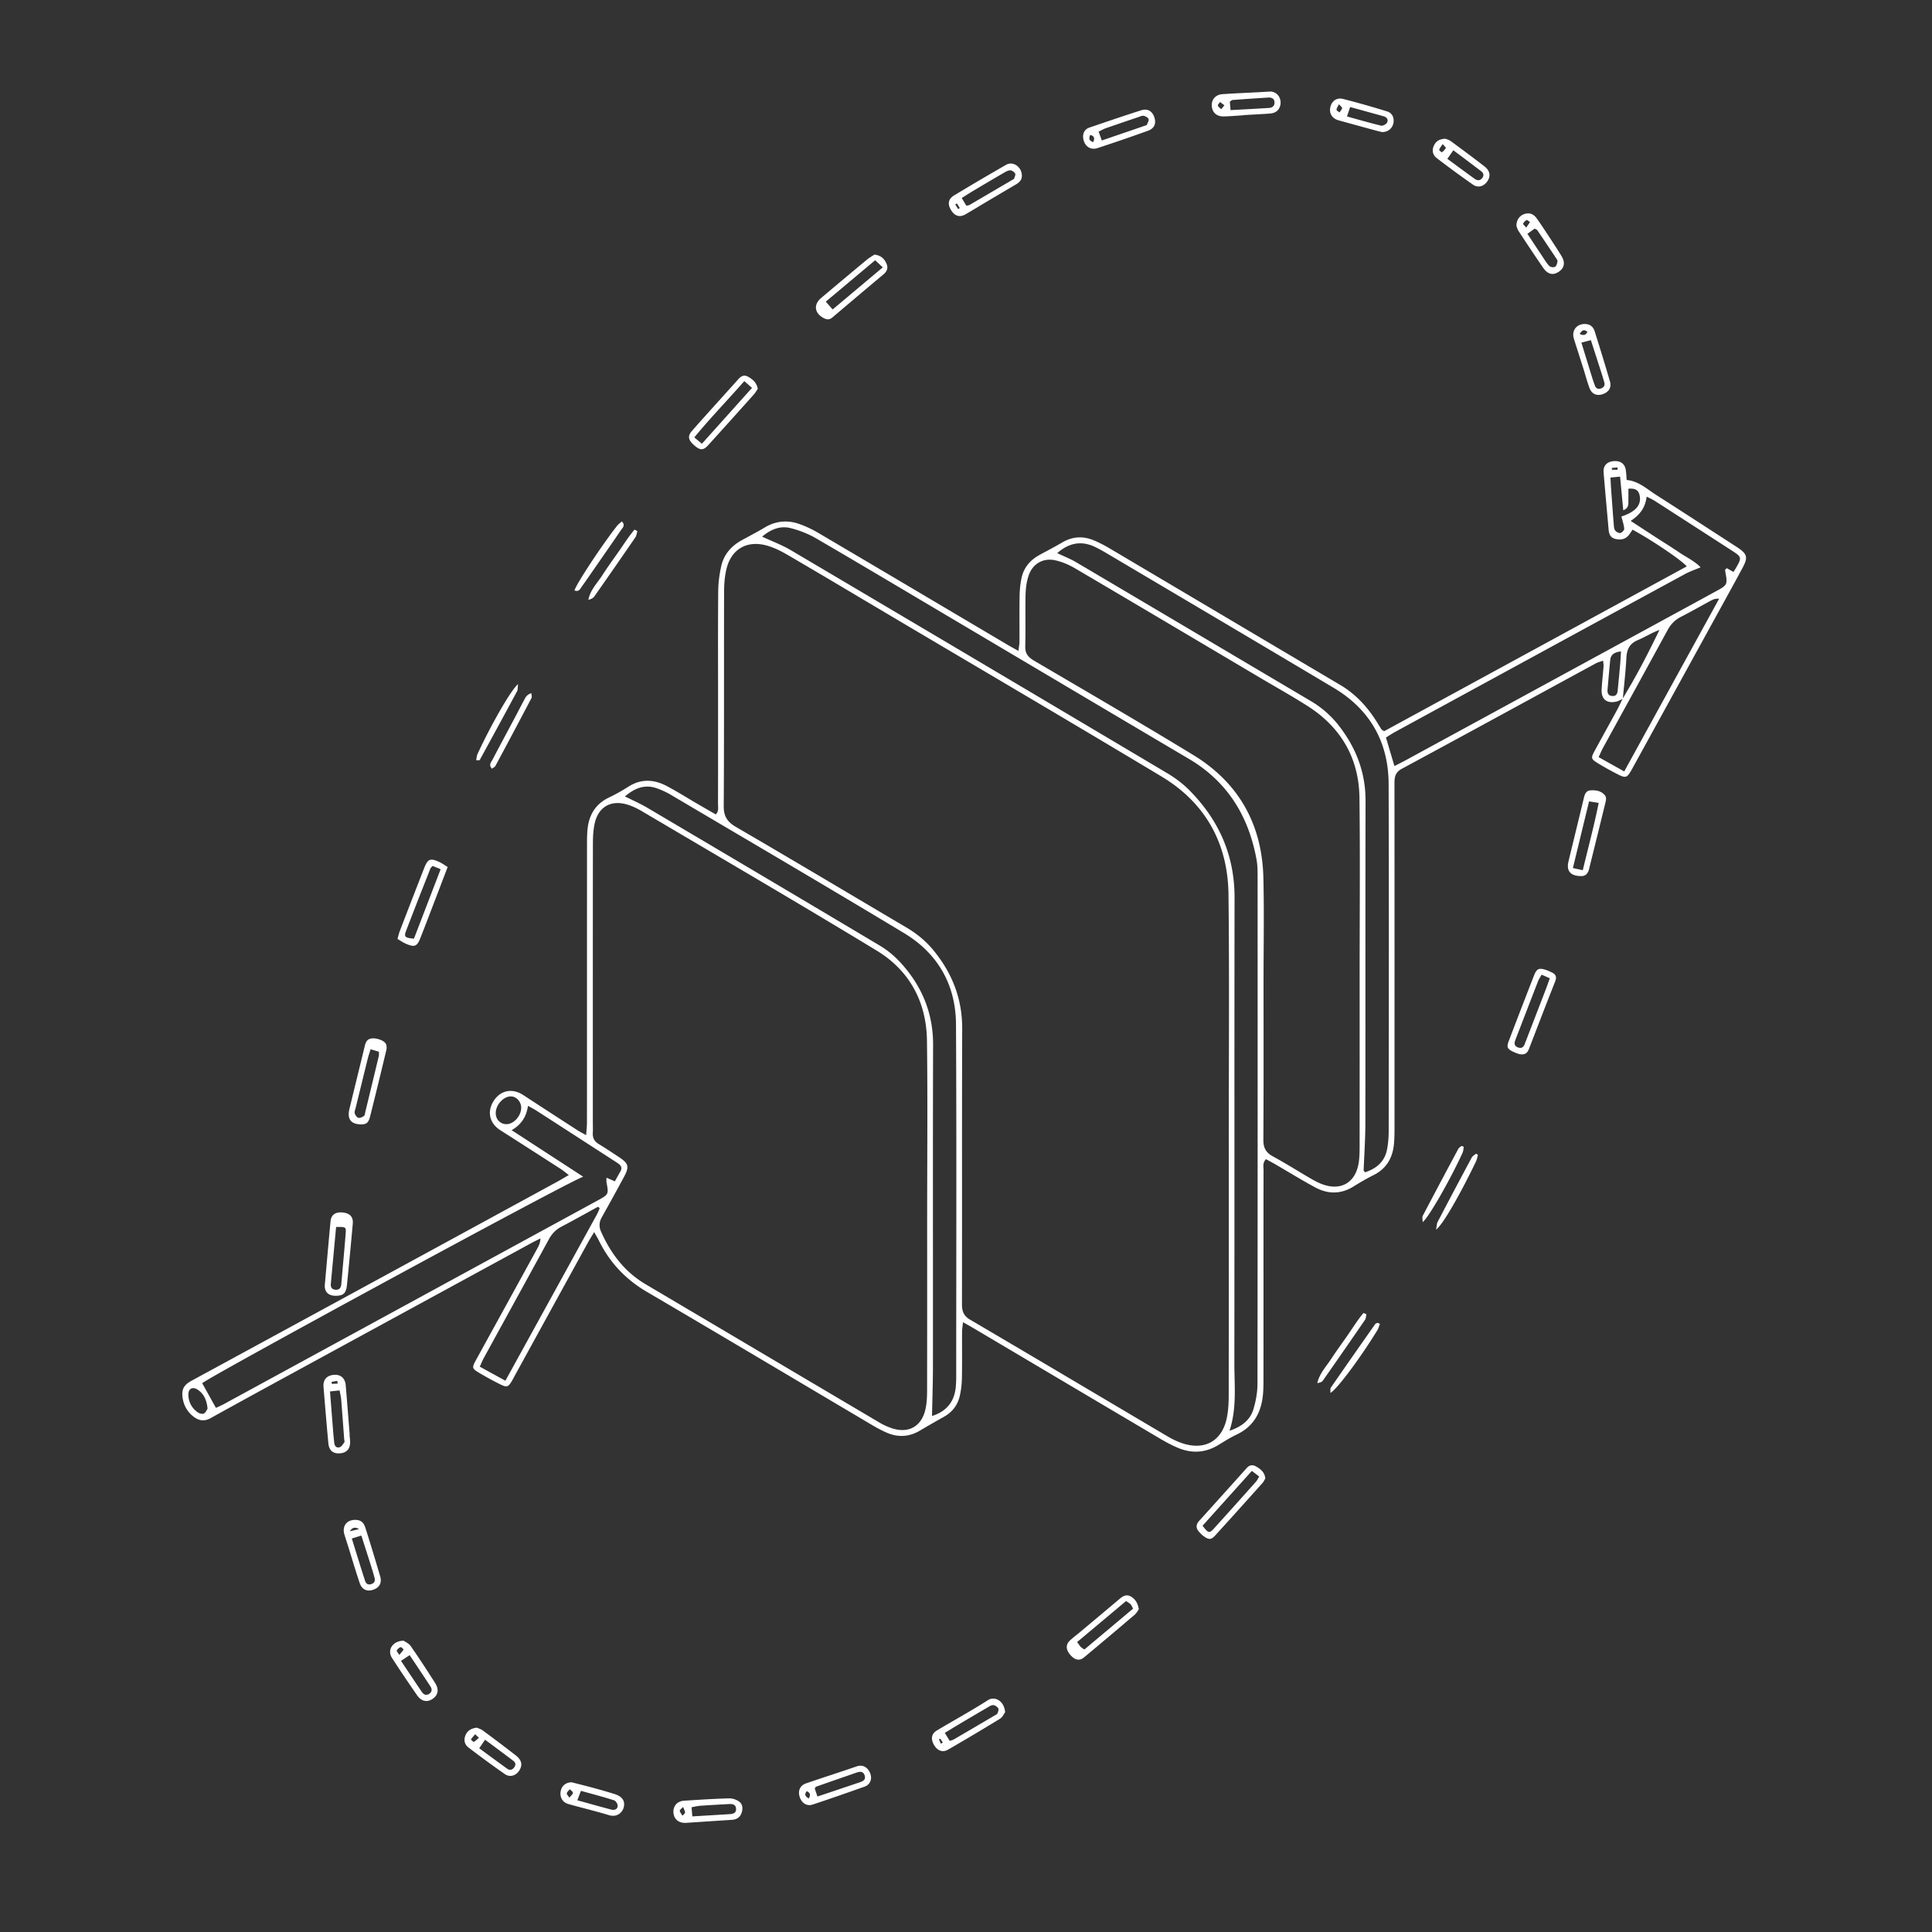 <svg xmlns="http://www.w3.org/2000/svg" width="550" height="550" fill="none" viewBox="0 0 550 550">
    <rect x="0" y="0" width="550" height="550" fill="#333333" stroke="none"/>
    <path fill="#fff" fill-rule="evenodd" d="M354.044 32.81c-.562.035-1.123.076-1.685.116-1.343.097-2.686.194-4.03.217-1.932.032-3.174-1.091-3.346-2.846-.185-1.853.98-3.345 3.005-3.489 2.357-.165 4.717-.281 7.077-.397a382.96 382.96 0 0 0 6.256-.34c2.698-.177 3.969 2.754 2.817 4.78-.615 1.078-1.628 1.41-2.747 1.488-1.791.123-3.584.222-5.375.32l-1.972.11v.043m-.93-1.616h-.011l-.001.001h-.009l-.012.001h-.005l-2.755.15c-.07-.752-.121-1.331-.169-1.86l-.003-.04-.045-.502c.105-.07.199-.145.287-.215.171-.137.317-.254.471-.264 3.358-.25 6.716-.476 10.074-.69 1.013-.065 1.866.218 1.894 1.423.025 1.013-.684 1.472-1.582 1.53-2.662.17-5.325.314-8.132.466h-.002m-4.552-1.225c-.495-.368-.872-.65-1.248-.933l-.002-.002a4.202 4.202 0 0 1-.249.34c-.202.257-.404.514-.35.69.087.282.355.507.624.733.113.096.227.191.327.291l.349-.434.008-.01.008-.01.008-.01.525-.655m-40.229 8.844c.013-1.042.525-2.062 1.8-2.497l1.157-.394h.001c4.521-1.543 9.038-3.083 13.59-4.526 1.861-.59 3.21.283 3.772 2.107.516 1.681-.041 3.067-1.821 3.707a495.293 495.293 0 0 1-14.452 4.96c-2.14.698-3.985-.807-4.051-3.357h.004m5.326 1.172 4.227-1.445.005-.002.018-.006.009-.003a7151.34 7151.34 0 0 0 8.173-2.797h.002c.16-.053.356-.117.399-.228a9.17 9.17 0 0 1 .179-.393c.206-.433.424-.89.305-1.21-.168-.439-.873-.832-1.406-.935-.365-.068-.78.093-1.183.25h-.001c-.127.05-.252.099-.374.14l-.293.098a795.711 795.711 0 0 0-8.961 3.063c-.437.154-.854.368-1.305.6l-.001.002-.003.001c-.22.114-.449.231-.692.348.295.816.529 1.464.902 2.513v.004m-3.296-1.57c-.48 1.05-.304 1.66.852 2.042.439-1.05.41-1.718-.852-2.042M289.186 52.52c.984-.582 1.772-1.288 1.722-2.563-.045-2.43-2.509-4.173-4.473-3.05a789.098 789.098 0 0 0-14.817 8.717c-1.702 1.025-1.923 2.464-.865 4.194 1.049 1.714 2.46 2.144 4.116 1.189a221.018 221.018 0 0 0 3.65-2.169h.001l.001-.001h.001c.734-.443 1.469-.886 2.206-1.323 2.032-1.204 4.066-2.404 6.101-3.603l2.357-1.391m-14.08 6.05c.151-.038.285-.065.405-.088.218-.043.389-.076.531-.16 4.006-2.338 8.007-4.687 12.009-7.036.055-.033.117-.066.179-.099.199-.104.406-.214.469-.373l.042-.105c.182-.454.419-1.041.24-1.33-.274-.447-.955-.918-1.43-.894-.62.034-1.242.398-1.821.736l-.16.093a780.988 780.988 0 0 0-8.228 4.846c-.793.47-1.573.96-2.399 1.48h-.001l-.001.001h-.002l-.008.006-.002.001c-.371.233-.751.472-1.146.718l.448.747c.323.539.601 1.003.875 1.457m-2.755-.616.066-.043v.004l.407.652.409.656c-.099.061-.197.124-.294.187l-.067.043-.048.03-.062.04-.82-1.308.238-.152.171-.11m-20.028 17.01c-.611-1.308-1.497-2.255-3.399-2.485-.158.105-.338.218-.532.34-.502.315-1.098.688-1.633 1.132a2185.906 2185.906 0 0 0-11.425 9.555h-.001l-1.509 1.269c-2.292 1.919-2.005 4.354.664 5.78.877.468 1.652.526 2.489-.188a2770.7 2770.7 0 0 1 13.704-11.568l.846-.711c1.03-.861 1.386-1.858.796-3.124m-17.149 11.014-.092-.104 7.721-6.474.059-.05.085-.07 6.198-5.198 1.002.942.011.01 1.148 1.082-14.272 11.98c-.668-.763-1.163-1.325-1.86-2.118m226.198 113.252c.171-.084.342-.168.514-.245-.126.261-.25.523-.374.784v.002h-.001v.002l-.001.001v.002h-.001v.002a44.498 44.498 0 0 1-1.131 2.273c-.982 1.805-1.974 3.605-2.965 5.404l-.004.006c-1.161 2.109-2.323 4.217-3.468 6.333-1.087 2.005-1.021 2.279.926 3.477a78.631 78.631 0 0 0 4.76 2.685c3.42 1.796 3.436 1.78 5.343-1.685 9.238-16.789 18.473-33.583 27.708-50.376l.06-.109.06-.109.097-.176a615.398 615.398 0 0 0 3.128-5.765c1.681-3.124 1.439-4.018-1.599-6.023l-.028-.018-.04-.025-.047-.031-.115-.073c-2.201-1.423-4.4-2.849-6.6-4.275l-.005-.003-.002-.001v-.001c-5.365-3.477-10.731-6.955-16.123-10.394-.595-.38-1.176-.789-1.757-1.197-2.003-1.41-4.008-2.822-6.628-3.051l-.029-.386-.012-.171-.024-.342v-.003a31.335 31.335 0 0 0-.156-1.759c-.246-1.898-1.435-2.837-3.391-2.71-1.951.127-3.107 1.263-2.956 3.153.259 3.241.549 6.477.84 9.713v.009l.001.001v.009l.001.001v.008c.197 2.196.394 4.392.581 6.589.111 1.3.545 2.325 1.907 2.661 1.406.345 2.738.189 3.751-.98.301-.348.556-.736.807-1.117l.001-.001v-.001c.119-.179.236-.357.356-.529 5.494 2.985 13.85 8.602 15.433 10.451L442.8 181.603l-1.62.882-.317.173c-15.644 8.52-31.256 17.024-46.823 25.501-.183-.121-.325-.205-.436-.271-.178-.106-.276-.163-.331-.249a47.203 47.203 0 0 1-.823-1.313 66.75 66.75 0 0 0-.477-.774c-2.693-4.309-6.035-7.958-10.463-10.578-10.939-6.47-21.872-12.948-32.806-19.426-10.934-6.478-21.868-12.956-32.806-19.426-1.485-.877-3.026-1.689-4.621-2.341-3.046-1.242-6.027-1.045-8.913.66-1.402.83-2.842 1.603-4.282 2.375-.728.391-1.457.782-2.18 1.18-2.603 1.435-4.428 3.542-5.072 6.462-.369 1.676-.537 3.419-.57 5.137-.048 2.7-.043 5.401-.037 8.103v.006c.003 1.67.006 3.34-.004 5.011-.002.485-.073.973-.157 1.553v.002c-.045.311-.093.649-.138 1.028-.259-.145-.501-.279-.731-.406l-.414-.229-.001-.001a63.196 63.196 0 0 1-1.83-1.033l-12.982-7.684-.122-.072c-13.584-8.041-27.169-16.083-40.77-24.097-1.792-1.053-3.707-1.98-5.671-2.652-3.345-1.14-6.621-.812-9.721 1.053-1.552.93-3.148 1.789-4.743 2.647-.571.307-1.142.614-1.71.924-3.034 1.657-5.178 4.088-5.921 7.475-.504 2.296-.828 4.674-.848 7.019-.067 7.741-.057 15.48-.048 23.22v.013c.003 2.734.007 5.467.007 8.202-.002 2.998-.001 5.997-.001 8.995.001 6.752.001 13.503-.016 20.254 0 .179.011.363.023.549.047.783.096 1.611-.662 2.37l-.769-.442-.898-.516-.004-.002-.041-.024-.048-.027-.005-.003-.002-.001-.01-.006c-1.243-.714-2.471-1.419-3.693-2.132a254.59 254.59 0 0 1-2.659-1.579l-.002-.001c-1.93-1.155-3.859-2.311-5.846-3.356-3.62-1.903-7.282-2.12-10.902.197a50.16 50.16 0 0 1-5.486 3.066c-3.735 1.772-5.637 4.769-6.105 8.754-.168 1.443-.184 2.911-.184 4.366-.008 15.765-.008 31.525-.008 47.29l.001 8.064v.001c.001 8.063.003 16.127-.01 24.19-.002.679-.058 1.358-.123 2.145-.034.411-.07.851-.102 1.335-.404-.228-.755-.421-1.07-.594a23.923 23.923 0 0 1-1.468-.849l-1.256-.813-.028-.018-.016-.01-.006-.004c-4.689-3.035-9.378-6.069-14.049-9.13-3.14-2.058-6.527-1.386-8.482 1.734-1.903 3.038-1.112 6.322 1.931 8.262a3885.135 3885.135 0 0 1 17.252 11.07c.441.285.857.61 1.38 1.019.26.204.546.428.875.678a162.973 162.973 0 0 0-1.247.727l-.001.001c-.732.428-1.379.807-2.036 1.166a69840.976 69840.976 0 0 1-50.401 27.454c-17.921 9.754-35.85 19.5-53.78 29.245-2.074 1.132-2.796 2.37-2.505 4.65.304 2.374 1.435 4.317 3.379 5.715 1.447 1.037 2.952 1.169 4.6.254a3419.93 3419.93 0 0 1 21.8-11.964c19.628-10.702 39.263-21.398 58.896-32.093l10.463-5.7c.63-.345 1.272-.665 1.915-.984.282-.14.564-.28.845-.423-.054 1.206-.427 2.001-.849 2.772a41492.12 41492.12 0 0 1-9.61 17.484l-.004.007-.028.051c-2.624 4.771-5.247 9.543-7.869 14.315-1.189 2.169-1.161 2.407.955 3.661a88.527 88.527 0 0 0 5.998 3.268c1.89.927 2.218.767 3.289-1.009.184-.304.349-.619.514-.934.089-.169.177-.337.269-.505l3.696-6.729a81157.453 81157.453 0 0 1 17.234-31.356c.309-.56.644-1.106 1.039-1.748v-.001l.001-.001c.202-.329.42-.684.658-1.079.196.352.372.661.534.944l.001.002c.324.568.586 1.029.822 1.502 3.071 6.212 7.564 10.992 13.595 14.53 14.643 8.589 29.245 17.249 43.847 25.909l.008.004.007.005.007.004.008.004.007.005.034.02c6.767 4.013 13.534 8.026 20.305 12.032 1.332.787 2.702 1.525 4.116 2.14 3.223 1.398 6.38 1.214 9.43-.586a346.86 346.86 0 0 1 6.872-3.953c2.365-1.324 3.886-3.325 4.485-5.92.385-1.673.574-3.415.607-5.133.054-2.741.048-5.483.042-8.227-.003-1.631-.006-3.262.003-4.893.003-.507.064-1.015.141-1.65.04-.325.084-.684.125-1.093.503.288.963.548 1.394.793.804.456 1.51.855 2.206 1.269l13.585 8.051a34881.809 34881.809 0 0 0 39.092 23.146c1.644.968 3.346 1.878 5.109 2.591 3.866 1.566 7.65 1.329 11.27-.865l.107-.064.244-.15.39-.238c1.466-.897 2.935-1.795 4.479-2.529 4.895-2.316 7.068-6.355 7.527-11.521.123-1.357.132-2.73.132-4.095.009-7.364.009-14.725.008-22.087v-5.523l-.001-7.381c-.003-8.2-.005-16.399.017-24.599.001-.202-.012-.409-.024-.619-.052-.854-.107-1.758.725-2.587l.824.449.004.002c.607.33 1.204.654 1.792.996 1.238.718 2.469 1.447 3.701 2.176 2.532 1.499 5.064 2.998 7.652 4.397 3.616 1.955 7.298 2.013 10.91-.23 1.857-1.152 3.748-2.263 5.703-3.235 3.723-1.849 5.478-4.949 5.843-8.93.154-1.664.153-3.342.152-5.015v-.446c.008-32.345.012-64.69-.013-97.035 0-1.816.144-3.214 2.083-4.26 13.04-7.031 26.046-14.118 39.054-21.204a25318.59 25318.59 0 0 1 16.181-8.812c.388-.211.815-.349 1.296-.505.247-.079.509-.164.787-.265.021.263.047.489.07.69.042.375.074.663.053.945-.067.87-.149 1.74-.23 2.609v.009a102.49 102.49 0 0 0-.319 3.914c-.152 2.734 1.381 4.063 4.054 3.522.474-.095.921-.314 1.368-.534m11.035-19.905c-3.217 6.696-6.593 13.196-10.415 19.461.102-1.11.213-2.22.324-3.33.271-2.725.543-5.451.681-8.185.124-2.423.923-4.067 3.264-5.051.897-.378 1.765-.823 2.642-1.272 1.126-.577 2.267-1.162 3.504-1.623M349.801 326.268c0-7.073.017-14.146.034-21.218v-.009c.041-16.794.082-33.588-.108-50.379-.164-14.514-6.507-26.064-19.053-33.6-18.083-10.859-36.247-21.591-54.409-32.322l-.003-.002-.004-.002-.004-.003-.004-.002-.004-.002-.004-.003-.004-.002-.003-.002-.004-.002-.004-.003-.004-.002-.004-.002-.004-.003-.003-.002-.004-.002c-7.465-4.411-14.93-8.821-22.388-13.24-2.621-1.553-5.24-3.109-7.859-4.664l-.003-.002c-7.248-4.306-14.496-8.611-21.777-12.857-1.948-1.136-4.051-2.177-6.22-2.727-5.531-1.394-9.819 1.242-11.156 6.777-.508 2.1-.664 4.326-.672 6.495-.019 7.733-.019 15.467-.019 23.2v.019c.001 12.575.001 25.151-.08 37.727-.02 2.961.988 4.523 3.502 5.986 11.228 6.534 22.403 13.156 33.578 19.778l.022.013c4.96 2.94 9.921 5.879 14.886 8.811 2.932 1.734 5.535 3.846 7.696 6.478 5.326 6.486 8.229 13.796 8.2 22.324-.054 15.044-.052 30.087-.049 45.131.002 11.103.004 22.206-.017 33.311 0 2.009.468 3.329 2.341 4.428a11976.01 11976.01 0 0 1 36.397 21.5l.036.022.036.021c6.584 3.9 13.168 7.799 19.755 11.691 1.246.738 2.579 1.386 3.944 1.862 6.63 2.304 11.681-.595 12.956-7.483.361-1.956.467-3.981.471-5.978.026-18.606.024-37.212.022-55.82v-.014l-.001-15.227zm-85.858 20.238c0-5.003.014-10.007.029-15.011v-.002c.034-11.758.068-23.516-.087-35.27-.147-10.959-4.928-19.905-14.284-25.592-16.617-10.096-33.37-19.962-50.124-29.829-5.536-3.26-11.072-6.52-16.604-9.789-1.398-.828-2.907-1.575-4.461-2.017-4.551-1.288-8.031.725-9.093 5.321-.443 1.927-.529 3.969-.533 5.962-.026 20.687-.024 41.374-.022 62.059l.001 16.915c0 .349.006.697.012 1.045.012.746.025 1.492-.02 2.235-.086 1.427.459 2.407 1.689 3.153 1.706 1.03 3.37 2.13 5.036 3.23l.002.002.062.041.644.425c2.764 1.825 3.022 2.731 1.464 5.621a684.844 684.844 0 0 1-6.318 11.493c-.779 1.381-.878 2.665-.222 4.145 2.776 6.228 6.704 11.426 12.678 14.956a42749.017 42749.017 0 0 1 33.286 19.688c11.088 6.562 22.175 13.124 33.269 19.677a17.986 17.986 0 0 0 3.719 1.681c4.588 1.443 8.212-.558 9.344-5.265.422-1.746.508-3.608.512-5.416.03-13.395.025-26.794.02-40.19v-.001l-.001-2.737-.002-3.897-.001-2.637zm123.118-69.368c0-4.99.014-9.979.028-14.968v-.026c.033-11.676.066-23.351-.081-35.022-.143-11.296-5.264-20.086-14.809-26.162-2.985-1.901-6.048-3.682-9.11-5.462a601.1 601.1 0 0 1-4.043-2.365l-10.615-6.29-.04-.023-.039-.023-.012-.007-.002-.002-.002-.001-.003-.001-.002-.001-.002-.002-.002-.001-.002-.001-.003-.002-.002-.001-.002-.001-.002-.001-.002-.002-.003-.001-.002-.001-.002-.002-.002-.001-.002-.001-.003-.001-.002-.002-.002-.001-.002-.001-.002-.001-.003-.002-.002-.001-.002-.001-.002-.002-.002-.001-.003-.001-.002-.001-.002-.002c-14.044-8.322-28.086-16.643-42.159-24.917-1.775-1.046-3.768-1.911-5.769-2.342-3.435-.742-6.412 1.03-7.531 4.363-.566 1.693-.82 3.559-.865 5.35-.056 2.37-.047 4.741-.039 7.113.009 2.548.019 5.097-.052 7.643-.057 2.03.792 3.1 2.456 4.08 2.971 1.745 5.944 3.488 8.917 5.23l.011.006.01.006.01.006c12.185 7.142 24.373 14.285 36.431 21.64 12.96 7.904 19.586 19.762 19.955 34.915.164 6.794.123 13.591.082 20.389v.003c-.019 3.043-.037 6.086-.037 9.128 0 3.675.003 7.35.005 11.024v.012c.009 11.354.017 22.708-.054 34.064-.017 2.304.73 3.666 2.747 4.752 2.302 1.242 4.546 2.592 6.792 3.943 1.268.764 2.538 1.528 3.819 2.273 1.098.639 2.234 1.254 3.419 1.693 5.248 1.931 9.356-.394 10.32-5.879.283-1.604.299-3.264.303-4.9.018-14.332.014-28.664.01-42.996v-.06l-.002-6.144zm-167.4-123.165c-.894-.389-1.797-.783-2.7-1.204 2.32-1.962 5.032-3.206 8.122-2.42 2.521.644 5.043 1.628 7.285 2.936 9.631 5.606 19.215 11.292 28.797 16.978l.005.003c3.262 1.935 6.524 3.87 9.788 5.803a57685.67 57685.67 0 0 1 19.897 11.789l.051.03c15.84 9.387 31.68 18.773 47.534 28.135 11.029 6.511 17.039 16.351 19.278 28.725.254 1.423.295 2.899.295 4.35l.002 6.878c.012 45.985.023 91.974-.039 137.959-.004 2.414-.447 4.907-1.144 7.224-.943 3.14-3.37 4.985-6.814 6.154 1.689-5.14 1.565-10.205 1.442-15.223-.033-1.339-.066-2.674-.064-4.006.027-20.792.024-41.584.022-62.375-.002-23.388-.004-46.776.035-70.166.02-12.087-4.502-22.152-12.886-30.598-1.841-1.853-4.006-3.477-6.253-4.814a47446.8 47446.8 0 0 0-107.194-63.513c-1.725-1.018-3.572-1.822-5.458-2.644zm83.178 4.348c-.605-.272-1.228-.552-1.872-.859 3.414-2.989 6.995-3.631 10.95-1.668a47.97 47.97 0 0 1 3.116 1.702c5.25 3.109 10.502 6.216 15.754 9.324l.154.092.003.001.002.002.003.001.002.001.003.002.002.001.003.002.002.001.003.002.002.001.003.002.002.001.003.002.002.001.003.002.002.001.002.002.003.001.002.001.003.002.002.001.003.002.002.001.003.002.002.001.003.002.002.001.003.002.002.001.003.002.002.001c16.232 9.605 32.466 19.211 48.667 28.866 10.316 6.145 15.597 15.403 15.638 27.355.095 27.306.066 54.614.037 81.921v.004l-.017 16.749c0 1.813-.127 3.654-.479 5.425-.689 3.46-3.042 5.408-6.24 6.457-.077-.094-.153-.172-.218-.239-.113-.117-.195-.201-.192-.281.054-1.511.126-3.022.199-4.532v-.002c.142-2.94.283-5.879.288-8.82.02-13.394.018-26.788.016-40.181-.003-17.221-.006-34.442.038-51.663.02-8.126-2.706-15.146-7.618-21.447a28.23 28.23 0 0 0-7.966-6.987c-7.193-4.255-14.384-8.512-21.576-12.769l-.035-.021-.007-.004-.007-.004-.006-.004-.007-.004-.007-.004-.007-.004-.007-.004-.007-.004c-15.043-8.905-30.087-17.811-45.14-26.698-1.102-.651-2.274-1.178-3.526-1.741m-37.515 244.777c4.129-1.287 6.445-4.079 6.786-8.475.065-.816.102-1.636.102-2.456.001-9.199.011-18.399.021-27.599v-.014c.026-24.323.052-48.646-.082-72.968-.062-11.176-5.133-20.127-14.719-25.908-16.836-10.153-33.777-20.14-50.716-30.125l-.002-.001c-5.269-3.106-10.539-6.213-15.805-9.324a22.532 22.532 0 0 0-3.956-1.824c-3.473-1.226-6.335.028-9.045 2.316.723.364 1.435.707 2.135 1.045 1.485.716 2.915 1.405 4.278 2.211 22.037 13.021 44.07 26.055 66.055 39.167a26.324 26.324 0 0 1 5.719 4.6c6.199 6.646 9.565 14.436 9.537 23.706-.057 19.198-.051 38.397-.044 57.595v.04c.004 11.309.008 22.618-.001 33.926 0 3.139-.078 6.278-.157 9.487v.007a791.056 791.056 0 0 0-.106 4.594m-99.285-68.109-.005.001-9.643-6.272-10.738-6.984c2.825-1.628 4.203-3.875 4.654-6.921.361.204.683.38.978.541l.004.002.007.004.001.001c.547.299 1 .547 1.433.825 6.693 4.314 13.382 8.638 20.068 12.959l1.961 1.268.169.108c.404.259.807.518 1.193.802.766.562.996 1.267.508 2.137a932.56 932.56 0 0 0-1.595 2.841c-.832-.361-1.505-.652-2.386-1.029 0 .223-.007.412-.013.577-.011.299-.019.521.021.735.648 3.382.619 3.456-2.439 5.121a611859.026 611859.026 0 0 1-106.498 58.019 24.76 24.76 0 0 1-1.606.775h-.001l-.002.001v.001h-.002l-.001.001h-.002l-.001.001h-.001l-.002.001-.002.001-.001.001h-.002v.001c-.221.099-.432.195-.628.287l-2.175-3.915-.03-.052-.039-.071-1.66-2.985c1.542-1.574 104.364-57.492 108.47-58.781l.005.003zm232.148-117.531a69.205 69.205 0 0 0 1.982-1.029c21.685-11.804 43.366-23.608 65.043-35.416l7.113-3.873c5.63-3.064 11.26-6.128 16.88-9.206 2.382-1.303 2.558-1.763 2.103-4.366a25.254 25.254 0 0 0-.053-.292 7.942 7.942 0 0 1-.148-1.037c-.005-.074.092-.153.233-.267a4.28 4.28 0 0 0 .259-.225c.574.328 1.206.689 1.878 1.079.118-.189.225-.356.324-.511l.001-.003c.193-.3.353-.551.499-.811 1.566-2.763 1.517-2.96-1.226-4.731-7.347-4.744-14.694-9.487-22.05-14.215-.424-.273-.881-.496-1.401-.75-.269-.132-.555-.271-.862-.43-.365 3.148-1.919 5.19-4.543 6.912l2.324 1.517.051.033.002.002.009.005.006.004.019.013.046.03c1.501.98 2.932 1.915 4.366 2.845.781.505 1.567 1.005 2.353 1.505 1.52.967 3.041 1.934 4.531 2.947.662.449 1.35.865 2.035 1.278 1.505.908 2.996 1.808 4.168 3.04-.507.214-1.003.41-1.488.601-1.017.4-1.982.781-2.887 1.272-27.531 14.969-55.046 29.967-82.561 44.965-.578.316-1.135.667-1.73 1.042l-.001.001-.001.001a80.58 80.58 0 0 1-.909.567c.791 2.665 1.533 5.162 2.415 8.126l.004-.004c.438-.225.839-.428 1.215-.618zm79.855-26.342c-5.179 9.426-10.385 18.902-15.658 28.495l-4.238-2.365-2.066-1.154-.983-.548c.158-.339.299-.654.433-.952v-.001c.273-.607.512-1.141.793-1.655 2.042-3.724 4.088-7.446 6.133-11.168a7324.29 7324.29 0 0 0 12.243-22.337c.906-1.661 2.05-2.919 3.751-3.789 1.874-.956 3.718-1.974 5.561-2.992 1.025-.565 2.049-1.131 3.078-1.686.615-.332 1.271-.582 2.317-.529l-11.332 20.622zm-329.3 193.107-4.867 8.841-4.303-2.362-.103-.057-.093-.051-.012-.007-.119-.065-1.56-.856-1.105-.606c.17-.366.316-.696.451-.999v-.001c.249-.56.458-1.032.705-1.481 2.241-4.091 4.486-8.18 6.731-12.268 3.929-7.156 7.859-14.312 11.764-21.479.861-1.583 1.964-2.767 3.563-3.608 2.476-1.298 4.924-2.647 7.334-3.975a879.367 879.367 0 0 1 3.072-1.687c.105.066.184.112.244.148.1.058.148.086.178.127.046.061.087.176.058.237l-.093.215-.072.169c-.195.456-.39.91-.626 1.343-7.004 12.73-14.011 25.458-21.147 38.422Zm309.717-248.277.055 1.031v.015c.039.744.074 1.424.125 2.103l.001.01c.242 3.347.483 6.693.754 10.035l.015.203v.005c.041.578.085 1.201.374 1.633.287.422 1.033.828 1.493.75.446-.074 1.143-.808 1.111-1.193-.08-.852-.312-1.692-.543-2.526v-.001c-.091-.325-.18-.65-.261-.974 4.067-1.337 5.711-3.248 5.203-5.929-.299-1.566-1.181-2.136-3.21-1.98v.402l.003.575v.052c.003.72.007 1.443-.007 2.165-.003.128-.003.258-.002.389.005.979.01 2.001-1.462 2.55-.312-3.296-.599-6.342-.902-9.581l-.258.026-.508.051-.513.05-.003.001-1.461.146zM141.127 316.9c.016 1.804 1.316 3.132 3.059 3.128 2.054-.008 4.132-2.292 4.186-4.604.041-1.739-1.32-3.276-2.915-3.297-2.141-.028-4.35 2.411-4.326 4.777zm317.266-128.995c.164-1.627 1.267-2.246 3.071-2.464-.027.427-.05.837-.072 1.236-.046.815-.089 1.583-.158 2.348-.172 1.971-.363 3.94-.553 5.908l-.002.018-.001.018-.157 1.624c-.086.902-.414 1.595-1.484 1.546-1.197-.053-1.497-.816-1.402-1.857.075-.842.148-1.685.221-2.527l.002-.026v-.002c.168-1.942.336-3.884.535-5.822M59.094 401.023c-.254-2.488-1.074-4.276-2.878-5.444-1.382-.898-2.6-.25-2.591 1.381.012 2.132.943 3.887 2.681 5.117.455.324 1.316.541 1.739.32.391-.203.648-.668.849-1.033.074-.135.141-.256.204-.345l-.004.004m401.378-267.287.012-.672-.124.011c-.504.046-1.004.091-1.508.132l.005.086.002.04.008.139.014.264zm-10.509 115.661c-2.915-.058-4.091-1.489-3.452-4.149.664-2.765 1.337-5.528 2.011-8.291l.002-.009c.79-3.241 1.579-6.481 2.354-9.724.27-1.136.606-2.148 1.972-2.23 1.599-.095 3.128.188 4.141 1.562.262.36.25 1.053.135 1.537a2788.947 2788.947 0 0 1-3.259 13.271c-.5 2.022-.999 4.043-1.497 6.065-.328 1.328-1.086 2.062-2.407 1.968m-2.193-2.276c.805.171 1.456.31 2.138.457l.679.146c.461-1.919.93-3.807 1.396-5.681l.003-.012.002-.008.002-.007c1.115-4.483 2.211-8.887 3.123-13.443l-2.739-.435-.973 4.011-.903 3.722zM99.467 315.735c-.693 2.874.484 4.35 3.382 4.35v.004c1.468-.004 2.063-.459 2.526-2.304 1.57-6.261 3.1-12.534 4.6-18.811.136-.565.127-1.295-.119-1.8-.488-1.012-2.82-1.763-4.157-1.537-1.337.225-1.636 1.222-1.907 2.337-.738 3.074-1.49 6.145-2.243 9.216l-.001.006h-.001v.003c-.697 2.845-1.394 5.689-2.08 8.536Zm5.714-16.019.001-.001c.099-.31.206-.645.32-1.019h.004l.82.245.104.032.038.011c.504.151.937.282 1.392.417 0 .162.007.311.014.449.014.275.025.511-.027.732a4152.23 4152.23 0 0 1-3.825 15.854c-.027.111-.048.232-.07.354-.064.362-.131.736-.348.905-.435.332-1.144.64-1.607.508-.443-.127-.89-.787-1.017-1.295-.087-.344.038-.746.161-1.144.046-.148.091-.295.126-.439l.178-.728.001-.004v-.002l.001-.001v-.001l.002-.01.004-.014v-.003l.001-.001v-.003l.001-.001v-.003l.003-.01.003-.013v-.001l.001-.001v-.003l.001-.001v-.003l.001-.001c1.074-4.398 2.149-8.799 3.239-13.193.127-.511.287-1.014.478-1.612m-12.725 66.203c.167-1.866.328-3.685.486-5.47.388-4.399.759-8.592 1.158-12.783.177-1.866 1.448-2.714 3.494-2.493 2.037.217 3.005 1.259 2.833 3.19a1652.754 1652.754 0 0 1-1.649 17.396c-.23 2.272-.906 2.973-2.702 3.108-2.484.189-3.702-1-3.616-2.948h-.004m2.68-10.782v.013c-.323 3.463-.64 6.883-.954 10.302-.086.947.234 1.619 1.288 1.701 1.156.09 1.603-.529 1.697-1.623.167-2.017.347-4.032.526-6.046.25-2.791.498-5.581.712-8.374.14-1.845.037-1.857-2.722-1.821l-.004.005-.526 5.663-.004.043-.002.018-.004.043-.007.076m30.991-104.883-.003.008c-.759 1.99-1.484 3.891-2.212 5.789-.374.971-.745 1.942-1.117 2.914-1.025 2.68-2.05 5.36-3.106 8.029-.976 2.468-1.657 2.735-4.133 1.673-.548-.235-1.059-.552-1.596-.884l-.001-.001-.001-.001c-.259-.16-.524-.324-.801-.484.08-.278.149-.539.215-.788.138-.521.261-.987.433-1.434a3714.126 3714.126 0 0 1 6.892-17.81c1.095-2.805 1.755-3.075 4.445-1.837.478.22.925.51 1.443.846l.002.001.002.002c.262.17.542.351.853.541l-.004.004zm-2.99-3.744c-.146.169-.259.291-.348.385v.001c-.141.15-.217.232-.255.328l-1.469 3.736-.001.004-.001.001v.001l-.001.001v.002l-.001.001v.001l-.001.001v.002l-.001.001v.001l-.001.001v.002l-.001.001v.002l-.001.001v.001l-.001.001v.002a1355.687 1355.687 0 0 0-5.442 13.982c-.66 1.738-.344 2.013 2.231 2.251l3.702-9.637.077-.198.008-.023c1.26-3.278 2.531-6.583 3.814-9.925-1-.406-1.632-.66-2.308-.931zm309.11 53.484.08.026.13.045h-.004c2.062.439 2.509-.677 2.952-1.825.566-1.464 1.131-2.929 1.695-4.394l.001-.001c1.852-4.807 3.705-9.614 5.606-14.399.517-1.296.246-2.079-.963-2.628-.108-.049-.215-.1-.322-.15l-.002-.001a11.02 11.02 0 0 0-1.173-.497c-2.12-.717-2.759-.471-3.555 1.566a2150.447 2150.447 0 0 0-7.154 18.557c-.701 1.841-.459 2.32 1.341 3.173.509.244 1.049.422 1.368.528m6.213-21.827c.126-.213.261-.441.401-.697v-.004l1.704.75.625.275-.255.72-.131.375-.001.003c-.24.687-.457 1.304-.691 1.915-1.556 4.05-3.118 8.096-4.68 12.145v.001l-.001.001-.008.02-.007.021-.028.072-.778 2.016-.079.202-.044.11-.045.113-.005.012c-.111.278-.222.555-.319.838-.349 1.001-.923 1.563-2.055 1.099-1.004-.41-1.041-1.148-.697-2.017l.079-.211.003-.006c.036-.099.073-.198.111-.295l1.906-4.943.002-.007c1.46-3.788 2.92-7.576 4.394-11.36.146-.379.355-.733.599-1.148M323.907 458.571c-.246.374-.521.795-.888 1.107a1495.127 1495.127 0 0 1-14.383 12.119c-1.345 1.119-2.677.812-3.973-.726-1.267-1.5-1.32-2.882-.049-4.079.606-.568 1.256-1.088 1.906-1.607.344-.275.688-.55 1.026-.833a3482.39 3482.39 0 0 0 11.274-9.462c.98-.824 1.993-1.292 3.215-.537 1.234.766 1.89 1.906 2.165 3.583h.004c-.097.129-.194.278-.297.435m-15.328 7.26-1.944 1.628c.158.214.288.4.403.565l.003.004c.218.311.383.547.578.756.152.165.34.295.595.472.137.095.294.204.475.339l9.097-7.637.006-.005.106-.089 4.666-3.917c-.118-.214-.208-.398-.286-.557-.146-.296-.248-.504-.403-.664-.204-.21-.45-.376-.767-.591a17.993 17.993 0 0 1-.52-.361l-.004-.004-11.626 9.742-.227.191zm-93.143-354.702c.1-.159.195-.309.287-.443l-.005.004c-.34-1.825-1.455-2.71-2.763-3.448-1.218-.685-2.058-.099-2.845.787-.864.973-1.737 1.94-2.61 2.906l-.004.005h-.001v.001l-.001.001-.001.001v.001h-.001v.001h-.001c-.529.586-1.058 1.171-1.584 1.758-.777.864-1.555 1.727-2.334 2.59l-.001.001c-2.212 2.451-4.424 4.902-6.595 7.388-1.308 1.501-1.053 2.612.714 4.141 1.644 1.419 2.521 1.444 3.919-.094 4.354-4.789 8.672-9.602 12.985-14.424.332-.37.602-.797.841-1.176Zm-1.358-.706a54232.44 54232.44 0 0 1-14.259 15.9h-.004c-.812-.68-1.341-1.123-2.157-1.804 2.859-3.476 5.845-6.751 8.852-10.05v-.001l.001-.001.002-.001v-.001h.001a448.48 448.48 0 0 0 5.375-5.969l1.036.912.01.009.352.31zm146.145 310.432a7.42 7.42 0 0 0-.218.394h-.001c-.163.308-.338.638-.581.91-4.498 5.022-8.995 10.045-13.542 15.022-1.066 1.168-1.78 1.164-3.104.225-.517-.364-.972-.824-1.402-1.291-.947-1.033-.972-2.071 0-3.149a5861.63 5861.63 0 0 0 13.53-15.035c.791-.881 1.656-1.041 2.677-.459 1.3.742 2.415 1.632 2.641 3.383m-14.473 14.1c-1.501 1.647-1.714 1.59-3.406-.609 3.506-3.904 6.955-7.74 10.455-11.632l3.578-3.979c.766.586 1.369 1.046 2.095 1.595-.122.199-.227.386-.326.562-.195.349-.365.651-.588.902a2049.96 2049.96 0 0 1-11.808 13.161m-59.61 52.484c-.084.11-.175.264-.279.438-.278.468-.645 1.085-1.189 1.419-4.883 3.001-9.819 5.917-14.78 8.795-1.575.914-3.112.283-4.059-1.46-.906-1.664-.648-3.091.873-4.001a472.136 472.136 0 0 1 5.105-2.985c3.178-1.839 6.354-3.679 9.446-5.65 1.939-1.238 4.637.217 4.879 3.444zm-15.785 8.151c.169-.057.323-.102.464-.143.275-.08.503-.147.7-.263 3.859-2.247 7.704-4.506 11.55-6.769.07-.042.145-.082.221-.123.265-.141.543-.29.648-.513.205-.443.439-1.123.242-1.447-.274-.451-.93-.906-1.435-.923-.484-.013-.995.295-1.469.582a1273.012 1273.012 0 0 0-8.957 5.286c-.663.394-1.321.797-2.014 1.22l-.001.001-.949.579-.21.128-.18.109c.554.906.96 1.566 1.394 2.272zm-2.509.82.549-.357-.134-.205-.06-.09-.009-.014c-.17-.259-.341-.519-.514-.777a5.735 5.735 0 0 0-.134.069l-.064.034-.092.048a4.348 4.348 0 0 1-.096.049zm-168.3-87.539a29.929 29.929 0 0 1-.042-.41H99.5c.016-.005.037-.005.053-.005-.117-1.462-.232-2.925-.347-4.387-.256-3.24-.511-6.479-.788-9.717-.177-2.062-1.485-3.14-3.436-2.956-2.01.193-3.05 1.419-2.882 3.469l.079.955.11 1.321v.008c.378 4.572.756 9.145 1.188 13.714.197 2.071 1.304 2.973 3.194 2.874 2.013-.102 3.071-1.283 3.001-3.378-.014-.433-.06-.864-.106-1.295l-.02-.193Zm-5.601-12.756 2.73-.295c.06.335.124.646.185.942.117.573.223 1.089.266 1.608a1169 1169 0 0 1 .647 8.499v.011h.001v.01l.213 2.874c.007.089.028.188.049.285.042.2.084.398.004.511l-.171.249v.001c-.324.474-.674.988-1.132 1.168-.771.3-1.431-.188-1.55-1.057-.163-1.194-.26-2.394-.357-3.595l-.016-.198c-.215-2.659-.423-5.32-.638-8.064v-.008l-.077-.967-.154-1.974m2.176-2.234-.05-.385v-.003l-.052-.391-1.628.283c.013.096.024.191.035.287l.006.048.03.239.783-.037.023-.001.023-.001.83-.039m357.852-299.57c-.422-1.337-1.402-2.092-2.87-2.071v-.004c-2.378.024-3.763 1.956-3.038 4.251.491 1.555.987 3.108 1.484 4.66l.001.003.001.003.001.002v.003l.001.002.001.003.001.002.001.003v.002l.001.003.002.004.001.005.001.004.002.004.002.006.002.006.002.008.003.008c.409 1.279.818 2.558 1.224 3.839.188.597.366 1.198.544 1.799v.001c.364 1.231.727 2.461 1.182 3.657.64 1.689 2.079 2.263 3.747 1.701 1.685-.566 2.559-1.886 2.071-3.567-1.394-4.797-2.87-9.57-4.367-14.338Zm-2.842 6.296-.946-3.078 1.22-.313 1.482-.38.767 2.375c.742 2.295 1.467 4.538 2.185 6.78.307.956.598 1.911.873 2.874.242.853-.139 1.423-.922 1.71-.816.304-1.448.012-1.755-.795-.357-.935-.66-1.89-.955-2.846-.644-2.072-1.281-4.149-1.949-6.327m-1.426-5.522c1.173.496 1.763.324 2.186-.64-.984-.758-1.538-.479-2.186.64M247.977 506.04c-.024 1.243-.684 2.178-1.918 2.608l-.503.177c-4.724 1.663-9.449 3.327-14.208 4.895-1.702.561-3.178-.459-3.727-2.28-.5-1.66.148-3.165 1.804-3.735a653.893 653.893 0 0 1 7.123-2.391l.005-.001c2.454-.814 4.909-1.627 7.353-2.47 2.415-.833 3.989 1.291 4.067 3.202zm-15.272 5.396 3.918-1.317.121-.04 8.093-2.722c.939-.316 1.705-.788 1.3-1.964-.398-1.156-1.288-1.116-2.231-.792-3.854 1.333-7.708 2.67-11.554 4.023-.091.031-.156.133-.241.266-.049.076-.103.161-.173.25.201.595.423 1.259.767 2.292zm-2.46.541c.59-1.053.373-1.623-.578-2.074-.709.926-.484 1.488.578 2.074m-126.214-77.01c-.525-1.675-1.422-2.291-2.953-2.292-2.423.005-3.747 1.833-3.025 4.199.21.697.434 1.392.657 2.086v.001c.137.427.275.855.409 1.283.33 1.056.655 2.113.98 3.171v.001c.74 2.409 1.48 4.818 2.283 7.205.64 1.902 2.075 2.542 3.834 1.952 1.783-.599 2.567-1.932 2.013-3.822a734.287 734.287 0 0 0-4.198-13.784m-3.31 4.838-.199-.642-.366-1.186h.008c.8-.248 1.423-.439 2.136-.658l.57-.175.798 2.493c.753 2.356 1.483 4.636 2.204 6.917.261.83.495 1.673.728 2.511l.001.002v.001l.025.089c.266.964-.103 1.587-1.058 1.841-.873.23-1.39-.201-1.644-.992a373.232 373.232 0 0 1-1.644-5.166c-.515-1.651-1.025-3.304-1.559-5.034zm1.481-4.489c-1.063-.695-1.931-.492-2.603.606.996-.233 1.644-.385 2.603-.606m89.519 80.762c.168 1.853 1.55 2.968 3.587 2.849l3.263-.216c3.262-.216 6.525-.432 9.788-.641 1.303-.082 2.267-.652 2.726-1.898.443-1.201.381-2.501-.619-3.264-.779-.598-1.96-.98-2.948-.951-4.268.119-8.528.394-12.788.672-1.984.132-3.177 1.567-3.009 3.449m9.21.782-3.843.23v.004c-.061-.765-.108-1.337-.159-1.946v-.003l-.001-.008-.054-.654c.296-.052.576-.108.847-.163h.001c.568-.114 1.095-.219 1.625-.256a496.72 496.72 0 0 1 8.167-.487c.963-.054 1.919.065 2.025 1.279.107 1.205-.754 1.529-1.754 1.591-2.23.138-4.462.271-6.735.406l-.06.004-.042.002zm-6.974-1.971h-.001c-.274.264-.475.458-.444.598.082.36.3.689.518 1.018.088.132.175.263.253.397.081-.095.18-.188.279-.28.218-.205.436-.409.447-.626.016-.285-.117-.579-.29-.96-.086-.19-.182-.402-.275-.644-.166.188-.337.352-.486.495zm-79.049-47.815c.104.077.255.164.43.265v.001c.492.285 1.179.682 1.587 1.272 2.394 3.431 4.678 6.941 6.925 10.471 1.189 1.87.89 3.456-.668 4.535-1.558 1.078-3.215.771-4.445-1.005-2.435-3.513-4.838-7.056-7.154-10.652-1.402-2.177.09-4.813 3.325-4.887m-.755 5.74c.63.939 1.24 1.852 1.838 2.747l.004.006.009.013.006.009.007.011.002.002c1.394 2.086 2.72 4.071 4.063 6.048.508.75 1.226 1.119 2.087.561.853-.553.865-1.353.361-2.127-1.335-2.039-2.687-4.066-4.071-6.141l-.003-.004-1.834-2.752-.257.168zm-.483-1.689c.14-.169.269-.322.39-.464.347-.409.615-.724.819-1.078.033-.061-.652-.746-.84-.676-.431.152-.87.533-1.087.939-.06.113.099.345.32.665.122.179.264.385.398.614M433.9 60.953c-1.377.488-2.259 1.738-2.189 3.44.034.08.071.185.113.304v.001c.115.326.27.764.518 1.138l.16.242.003.005c2.25 3.411 4.502 6.825 6.828 10.183 1.295 1.87 2.804 2.173 4.407 1.103 1.608-1.078 1.915-2.636.779-4.493-1.135-1.858-2.334-3.678-3.532-5.496v-.001h-.001v-.001l-.001-.001v-.001l-.002-.003-.154-.233-.289-.441-.002-.003c-1.001-1.525-2.002-3.05-3.067-4.53-.967-1.344-2.185-1.705-3.571-1.213Zm2.177 7.507-.009-.014-.545-.825-.7-1.06-.004-.003 1.566-1.115.508-.361c.101.058.201.106.296.15.19.09.356.17.446.3a936.736 936.736 0 0 1 5.306 7.893c.031.048.066.098.101.149.184.268.391.57.35.81-.099.562-.275 1.317-.681 1.559-.385.233-1.308.123-1.632-.201-.599-.603-1.075-1.336-1.547-2.065a44.142 44.142 0 0 0-.367-.56 1058.056 1058.056 0 0 1-3.077-4.64l-.011-.017m-1.24-4.176-.346.515c-.16-.193-.326-.37-.471-.524l-.001-.001-.001-.001-.001-.001-.001-.001c-.267-.285-.464-.495-.419-.587.197-.419.578-.84.992-1.021.141-.062.389.127.639.317.114.086.229.173.333.236-.225.328-.448.659-.724 1.068m-41.668-26.751h-.001a22.072 22.072 0 0 1-1.117-.266l-1.684-.46c-3.116-.85-6.231-1.7-9.341-2.566-1.783-.496-2.677-1.947-2.316-3.686.369-1.767 1.8-2.857 3.636-2.39a266.98 266.98 0 0 1 12.559 3.559c1.455.447 2.054 1.845 1.779 3.28-.295 1.541-1.541 2.607-3.214 2.595l-.299-.066h-.002m-7.2-3.682.003.001c2.477.694 4.826 1.351 7.198 1.914.492.115 1.44-.385 1.69-.86.459-.862-.082-1.554-1.025-1.817-2.626-.73-5.253-1.455-7.937-2.196l-.009-.003-1.525-.42-.57 1.68-.005.014-.003.01-.003.007-.33.97c.857.236 1.693.47 2.516.7m-5.111-3.591.001-.002.001-.002c.097-.178.204-.373.308-.596.153.184.311.345.452.487.268.271.47.477.444.646-.05.307-.268.587-.486.866-.091.117-.182.233-.261.352a4.127 4.127 0 0 0-.326-.244c-.258-.18-.516-.36-.51-.531.008-.302.17-.6.376-.975l.001-.001M164.48 507.823l-1.714-.438h-.004c-1.718.008-2.898 1.038-3.161 2.62-.27 1.652.537 3.092 2.202 3.563 1.586.45 3.182.871 4.777 1.291h.001c2.268.597 4.535 1.195 6.776 1.878 2.345.714 3.87-.811 4.219-2.275.422-1.784-.439-3.051-2.633-3.739a161.018 161.018 0 0 0-5.748-1.673 292.012 292.012 0 0 0-4.714-1.227zm2.576 5.429c-.88-.245-1.777-.495-2.699-.75l.294-.774.187-.489.016-.044.524-1.378 2.268.625.009.002c2.428.666 4.803 1.318 7.149 2.062.484.152 1.045 1.033 1.033 1.566-.024.997-.902 1.325-1.792 1.091a479.053 479.053 0 0 1-6.985-1.91zm-4.507-2.012a8.018 8.018 0 0 0-.459.52v-.004a7.305 7.305 0 0 0-.378-.528c-.23-.302-.406-.533-.36-.706.081-.311.327-.576.573-.842.101-.109.202-.218.292-.331.097.108.218.217.339.326.274.246.547.492.538.728-.008.264-.248.52-.545.837M411.497 39.493c.071.032.171.067.289.108.346.122.849.3 1.261.602 3.218 2.361 6.425 4.74 9.577 7.187 1.599 1.242 1.804 2.804.755 4.28-.996 1.407-2.62 1.894-4.039.906a281.475 281.475 0 0 1-10.315-7.556c-1.066-.82-1.464-2.054-.882-3.428.546-1.295 1.48-2.025 3.354-2.095v-.004M414 46.66l.011.009h.002a548.063 548.063 0 0 0 5.803 4.25c.746.538 1.554.546 2.165-.261.545-.722.328-1.41-.324-1.911a832.158 832.158 0 0 0-6.239-4.71l-.026-.02-1.652-1.24-1.706 2.432zm-3.298-5.654c-.132.203-.258.384-.375.552-.28.401-.506.725-.622 1.084-.049.148.734.758.783.717.431-.344.853-.75 1.103-1.23.045-.087-.149-.298-.414-.584v-.001c-.147-.159-.315-.34-.475-.538M136.165 492.002a7.406 7.406 0 0 1-.442-.176h-.004c-1.652.225-2.673.885-3.21 2.181-.554 1.341-.254 2.616.84 3.452 3.395 2.595 6.831 5.133 10.34 7.569 1.505 1.049 3.252.467 4.199-1.099.926-1.534.635-2.891-1.091-4.235a459.982 459.982 0 0 0-9.356-7.065c-.397-.294-.874-.475-1.276-.627m2.681 7.47c-.796-.585-1.601-1.177-2.418-1.775.397-.579.725-1.061 1.09-1.597l.002-.003.007-.01.01-.015.007-.01.246-.362.299-.439c.755.564 1.503 1.118 2.244 1.668 1.988 1.477 3.928 2.917 5.849 4.384.673.517.689 1.234.14 1.911-.546.668-1.243.791-1.919.303a614.35 614.35 0 0 1-5.539-4.041l-.006-.005-.003-.002-.004-.003zm-2.506-4.774c-.495-.458-.785-.728-1.076-1.003l-.174.201-.096.11-.002.003c-.328.376-.657.751-.929 1.162-.029.041.684.763.832.693.35-.165.648-.439 1-.765.138-.127.284-.262.445-.401m284.291-165.509-.015.064-.024.102c-.102.431-.203.862-.391 1.251-4.522 9.426-9.557 18.212-11.389 19.438.07-.35.115-.662.155-.944.073-.517.131-.929.312-1.274a1911.732 1911.732 0 0 1 9.692-18.298c.166-.312.483-.543.799-.773h.001c.146-.106.291-.212.422-.326l.55.328a10.12 10.12 0 0 0-.112.432m-4.007-2.145a9.17 9.17 0 0 1 .089-.559l.004-.004-.627-.271a4.31 4.31 0 0 1-.332.258c-.237.174-.474.346-.599.579a2131.372 2131.372 0 0 0-10.127 19.065c-.146.276-.112.646-.071 1.082.02.224.043.466.043.722 1.734-1.349 7.999-12.358 11.357-19.746.155-.343.209-.734.263-1.126m-276.55-108.213c-.887-.893-.466-1.574-.085-2.191.077-.124.153-.246.216-.367 1.476-2.822 2.976-5.632 4.477-8.442.729-1.366 1.458-2.732 2.185-4.1.323-.607.64-1.218.957-1.827l.001-.002c.564-1.085 1.128-2.17 1.724-3.239.315-.565.811-1.029 1.709-1.34.008.149.034.308.061.467.057.342.113.684-.016.931a2156.564 2156.564 0 0 1-10.254 19.29c-.121.224-.36.387-.613.558a5.358 5.358 0 0 0-.362.262M388.9 374.681c.028-.181.055-.362.097-.534l-.841-.373c-1.211 1.446-2.266 3.014-3.32 4.582l-.002.004c-.447.664-.893 1.328-1.351 1.983-.447.638-.897 1.274-1.347 1.909l-.001.002-.001.001-.002.003-.001.001c-1.074 1.517-2.148 3.033-3.167 4.586a39.758 39.758 0 0 1-1.159 1.646c-1.162 1.593-2.333 3.198-2.797 5.242.709-.09 1.304-.303 1.599-.725a1863.278 1863.278 0 0 0 11.98-17.274c.198-.287.255-.67.313-1.053m3.93 2.193v.002l-.611-.293a2.268 2.268 0 0 1-.249.085c-.179.054-.358.108-.443.227a2486.927 2486.927 0 0 0-12.653 18.118c-.153.221-.146.554-.137.933.004.189.008.389-.007.592 1.854-.972 8.627-10.09 13.391-17.876.223-.367.362-.783.502-1.2.066-.197.132-.394.207-.586l.004.002zM147.399 195.698c.016-.265.034-.574.079-.942-2.026 1.632-7.799 11.796-11.525 19.869-.157.34-.218.721-.285 1.143-.033.209-.068.428-.117.657.196-.011.376-.007.529-.004.266.006.45.01.492-.066 3.571-6.519 7.125-13.05 10.639-19.598.142-.262.161-.59.188-1.059m34.051-44.475c-.061.19-.109.39-.157.589-.103.426-.205.851-.437 1.186a1888.379 1888.379 0 0 1-11.636 16.761c-.348.5-.951.82-1.722.988.39-2.048 1.551-3.623 2.702-5.186.409-.555.817-1.109 1.189-1.682 1.278-1.972 2.635-3.888 3.993-5.805v-.001l.644-.91c.437-.619.864-1.247 1.29-1.876 1.056-1.557 2.112-3.114 3.339-4.528l.23.135.168.097.006.004zm-5.777-1.538c-4.313 5.486-11.488 16.347-12.136 18.401 1.12.416 1.51-.2 1.869-.767a5 5 0 0 1 .198-.299c.939-1.299 1.851-2.62 2.763-3.94.326-.472.652-.944.98-1.415.565-.816 1.132-1.632 1.698-2.447 1.917-2.762 3.834-5.524 5.727-8.303.07-.103.151-.207.233-.313.445-.571.94-1.206.033-2.164-.162.146-.325.281-.484.412-.328.27-.638.526-.881.835" clip-rule="evenodd"/>
</svg>
